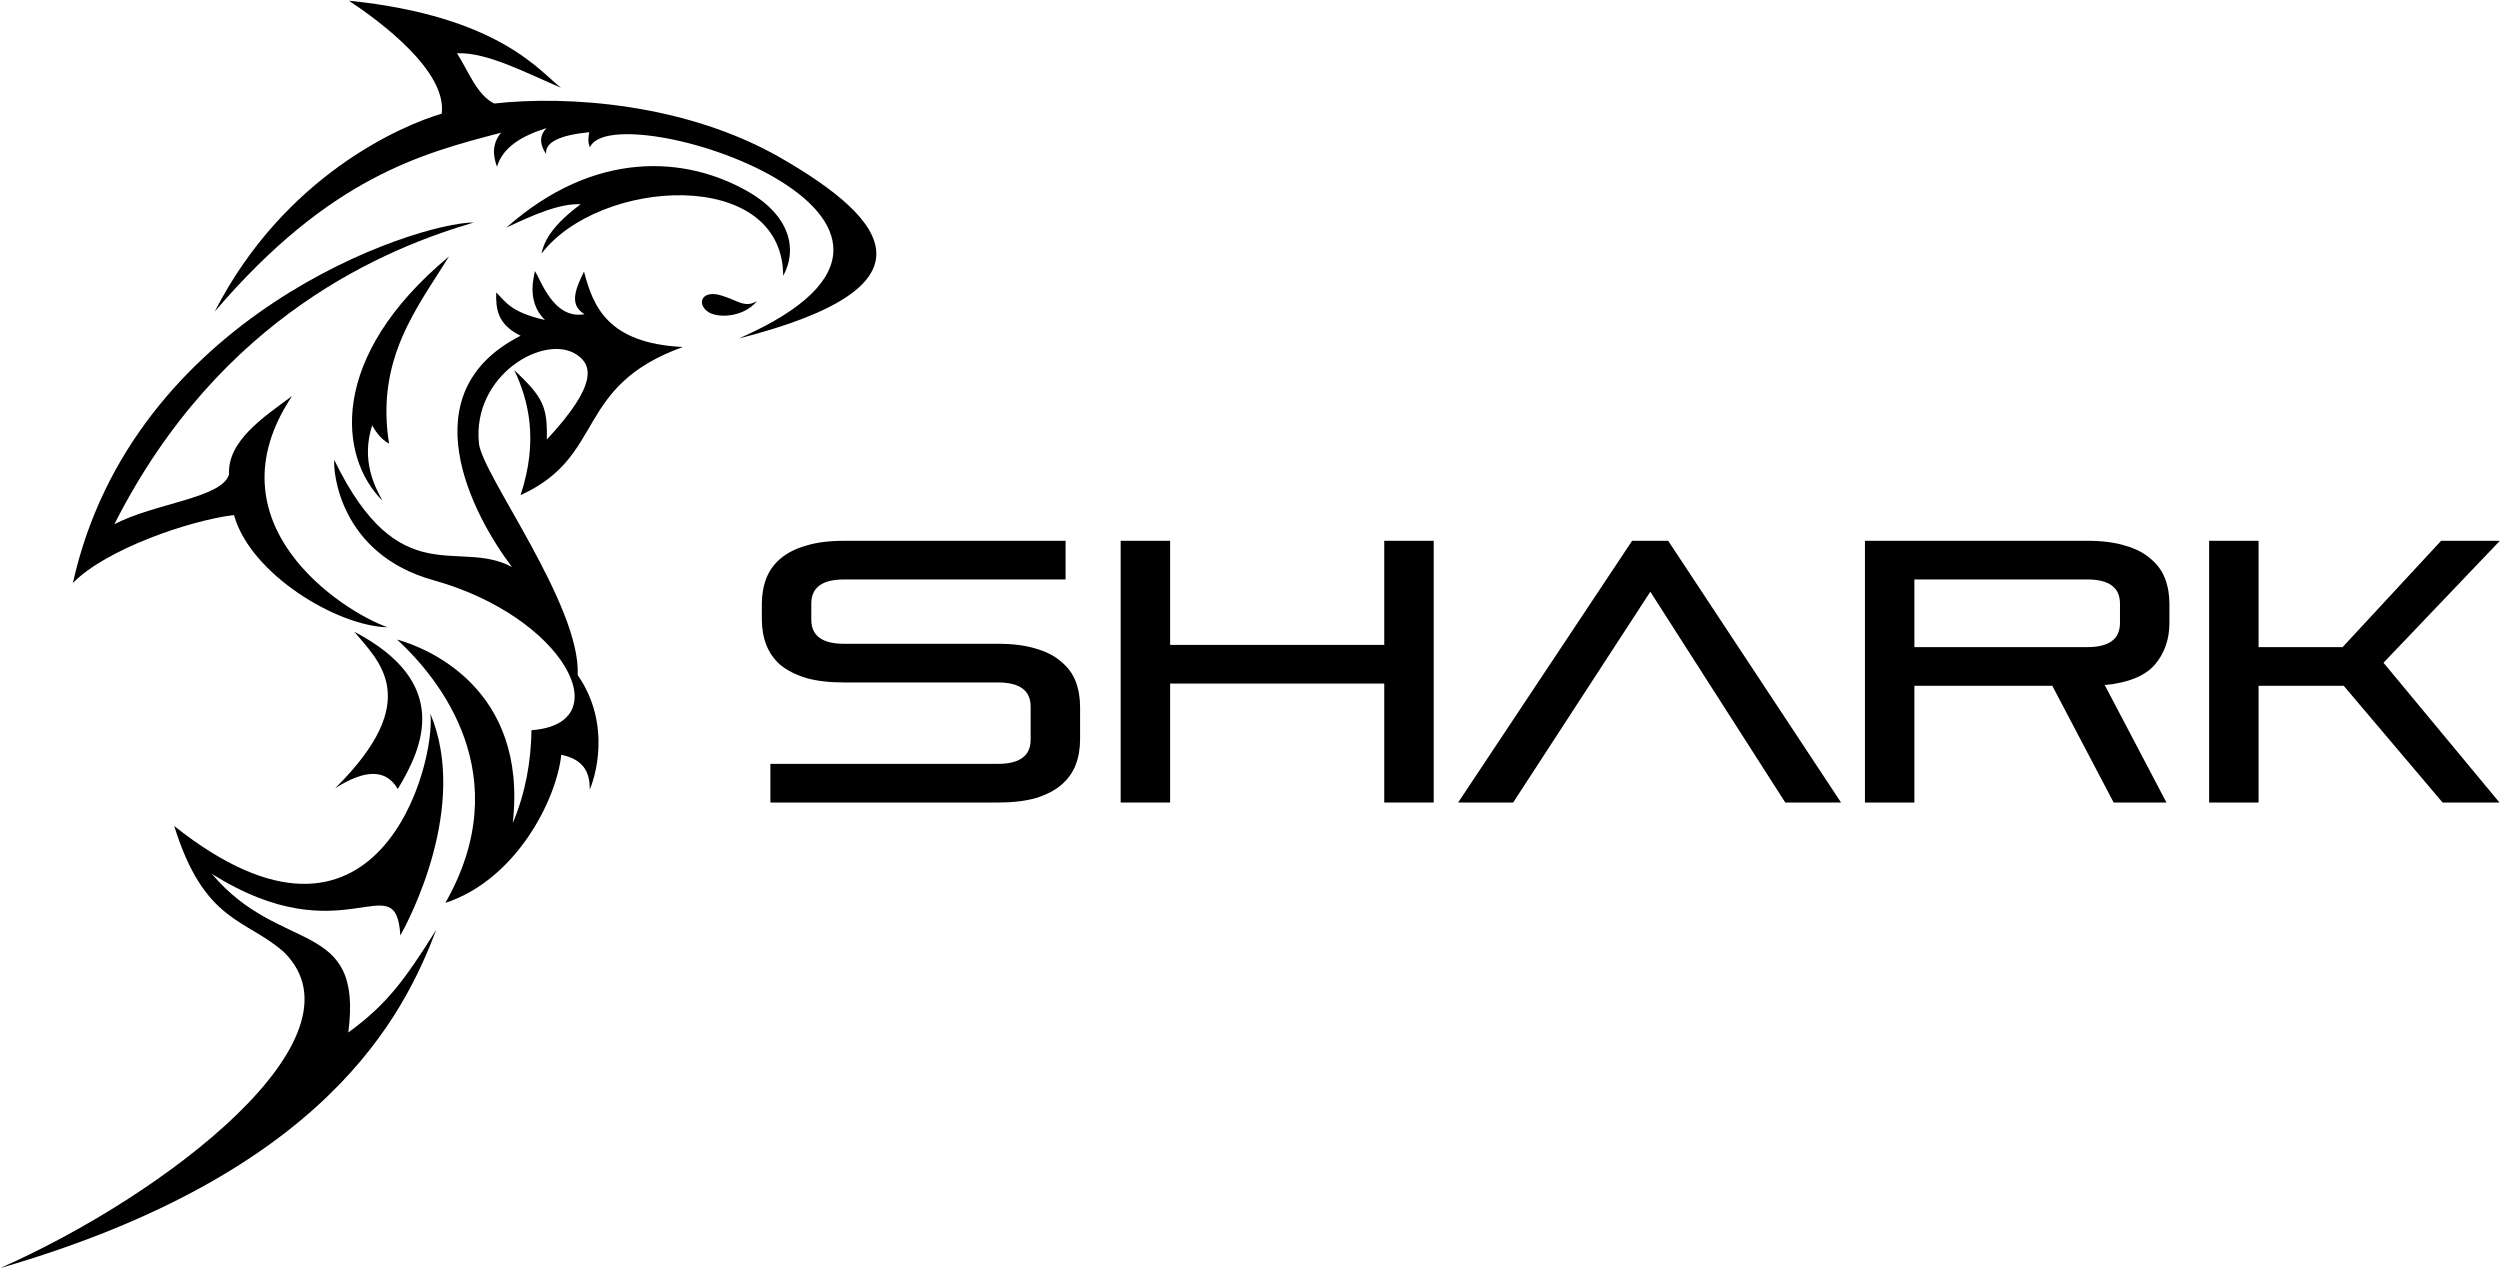 <?xml version="1.0" encoding="UTF-8" standalone="no"?>
<!-- Created with Inkscape (http://www.inkscape.org/) -->

<svg
   version="1.1"
   id="svg2"
   xml:space="preserve"
   width="2181.434"
   height="1106.213"
   viewBox="0 0 2181.434 1106.213"
   sodipodi:docname="logo.svg"
   inkscape:version="1.1.2 (0a00cf5339, 2022-02-04, custom)"
   inkscape:export-filename="/home/alvaro/Desktop/SharkPCB/sharkLogo/shark.png"
   inkscape:export-xdpi="1000"
   inkscape:export-ydpi="1000"
   xmlns:inkscape="http://www.inkscape.org/namespaces/inkscape"
   xmlns:sodipodi="http://sodipodi.sourceforge.net/DTD/sodipodi-0.dtd"
   xmlns="http://www.w3.org/2000/svg"
   xmlns:svg="http://www.w3.org/2000/svg"
   xmlns:rdf="http://www.w3.org/1999/02/22-rdf-syntax-ns#"
   xmlns:cc="http://creativecommons.org/ns#"
   xmlns:dc="http://purl.org/dc/elements/1.1/"><defs
     id="defs6" /><sodipodi:namedview
     pagecolor="#ffffff"
     bordercolor="#666666"
     borderopacity="1"
     objecttolerance="10"
     gridtolerance="10"
     guidetolerance="10"
     inkscape:pageopacity="0"
     inkscape:pageshadow="2"
     inkscape:window-width="1920"
     inkscape:window-height="1043"
     id="namedview4"
     showgrid="false"
     inkscape:zoom="0.14866306"
     inkscape:cx="1227.6083"
     inkscape:cy="1052.7161"
     inkscape:window-x="1920"
     inkscape:window-y="305"
     inkscape:window-maximized="1"
     inkscape:current-layer="g10"
     fit-margin-top="0"
     fit-margin-left="0"
     fit-margin-right="0"
     fit-margin-bottom="0"
     inkscape:pagecheckerboard="0" /><g
     id="g10"
     inkscape:groupmode="layer"
     inkscape:label="shark"
     transform="matrix(1.333,0,0,-1.333,-15.609,2499.302)"><g
       style="fill:#000000;fill-opacity:1"
       inkscape:export-ydpi="500"
       inkscape:export-xdpi="500"
       id="g863"
       transform="translate(0,1039.263)"><path
         inkscape:connector-curvature="0"
         id="path847"
         style="fill:#000000;fill-opacity:1;fill-rule:evenodd;stroke:none"
         d="m 507.277,638.667 c -8.578,-10.844 -26.945,-11.922 -33.199,-6.277 -6.25,5.644 -2.148,13.16 9.059,10.086 11.207,-3.078 16.008,-8.895 24.14,-3.809 z" /><path
         inkscape:connector-curvature="0"
         id="path849"
         style="fill:#000000;fill-opacity:1;fill-rule:evenodd;stroke:none"
         d="m 240.121,835.214 c 99.113,-10.129 125.637,-47.211 138.809,-56.965 -21.602,9.055 -48.508,23.555 -68.071,22.543 7.719,-12.086 13.028,-27.258 24.332,-32.875 48.047,5.383 125.832,0.094 188.067,-35.855 70.305,-40.618 104.523,-84.243 -27.867,-117.922 177.601,77.742 -82.149,160.988 -97.516,125.113 -1.434,3.172 -1.105,6.652 -0.402,9.895 -19.735,-1.938 -29.153,-6.731 -28.278,-14.375 -5.058,7.777 -3.668,12.921 0.211,17.054 -16.133,-5.097 -28.605,-12.48 -32.363,-25.316 -2.684,7.39 -3.402,14.808 2.633,22.316 -51.02,-13.488 -111.785,-28.543 -187.453,-117.164 45.898,89.641 123.468,122.25 148.617,129.61 3.59,27.859 -40.195,60.343 -60.719,73.941 z" /><path
         inkscape:connector-curvature="0"
         id="path851"
         style="fill:#000000;fill-opacity:1;fill-rule:evenodd;stroke:none"
         d="m 343.172,686.683 c 17.555,8.316 34.82,15.933 48.641,15.301 -17.735,-13.168 -23.805,-23.282 -25.598,-32.278 37.855,49.563 157.926,56.985 158.16,-14.586 9.258,16.633 5.18,38.774 -22.492,54.852 -41.047,23.851 -100.973,27.902 -158.711,-23.289 z" /><path
         inkscape:connector-curvature="0"
         id="path853"
         style="fill:#000000;fill-opacity:1;fill-rule:evenodd;stroke:none"
         d="M 321.922,690.058 C 283.848,689.944 98.449,629.359 59.414,454.046 c 21.301,21.93 75.953,40.898 105.457,44.512 10.844,-39.004 67.965,-72.864 100.535,-73.473 -30.008,10.563 -118.14,68.008 -62.484,151.383 -18.75,-13.914 -42.332,-29.332 -41.309,-51.356 -4.531,-15.605 -49.511,-18.933 -75.062,-32.64 69.387,137.375 179.605,181.265 235.371,197.586 z" /><path
         inkscape:connector-curvature="0"
         id="path855"
         style="fill:#000000;fill-opacity:1;fill-rule:evenodd;stroke:none"
         d="m 305.621,667.804 c -79.48,-66.008 -72.223,-131.52 -43.547,-159.852 -4.898,8.84 -14.156,26.203 -6.769,49.285 2.687,-4.582 5.699,-8.976 11.097,-11.992 -9.023,55.77 18.868,89.524 39.219,122.559 z" /><path
         inkscape:connector-curvature="0"
         id="path857"
         style="fill:#000000;fill-opacity:1;fill-rule:evenodd;stroke:none"
         d="m 243.629,422.163 c 15.75,-19.129 46.031,-44.5 -12.566,-102.496 19.339,12.399 33.289,12.856 41.023,-0.449 16.918,27.887 34.961,69.664 -28.457,102.945 z" /><path
         inkscape:connector-curvature="0"
         id="path859"
         style="fill:#000000;fill-opacity:1;fill-rule:evenodd;stroke:none"
         d="m 293.445,368.468 c 25.176,-60.25 -13.527,-134.277 -19.679,-145.113 -2.93,47.812 -36.598,-14.375 -123.422,40.343 44.957,-53.39 99.14,-28.449 89.371,-103.855 25.414,18.422 37.144,34.766 57.609,67.293 C 275.977,171.124 225.504,67.601 11.707,5.554 c 108.313,47.773 242.75,151.019 185.84,206.887 -24.586,21.933 -52.094,18.859 -71.793,82.554 133.426,-106.113 171.394,40.992 167.691,73.473 z" /><path
         inkscape:connector-curvature="0"
         id="path861"
         style="fill:#000000;fill-opacity:1;fill-rule:evenodd;stroke:none"
         d="m 458.715,608.546 c -71.77,-25.957 -49.902,-71.441 -106.246,-96.961 11.886,35.762 5.219,62.25 -4.149,81.875 19.071,-18.043 21.77,-23.926 21.336,-45.508 33.793,36.34 29.641,49.035 19.336,55.731 -21.129,13.734 -68.383,-13.692 -63.758,-58.317 2.11,-20.363 66.801,-106.148 64.625,-151.59 22.95,-33.042 10.614,-69.078 7.868,-74.91 0.199,11.719 -4.332,19.715 -18.618,22.754 -3.031,-29.191 -29.386,-81.707 -75.871,-96.961 47.344,82.989 -3.203,146.235 -31.582,172.371 19.078,-5.296 85.774,-31.586 75.688,-120.211 8.41,20.02 11.941,40.348 12.281,60.883 58.164,4.223 21.441,74.34 -64.273,98.199 -61.305,17.071 -65.641,71.215 -64.844,78.708 42.648,-87.833 81.211,-51.114 116.336,-70.102 -26.239,34.723 -67.84,114.16 5.664,151.398 -15.445,7.563 -16.227,17.86 -15.988,28.344 6.453,-6.246 9.16,-12.785 31.941,-18.035 -13.07,12.609 -6.488,30.402 -6.652,32.086 3.843,-5.535 12.109,-32.016 32.539,-28.274 -10.989,6.379 -5.047,17.938 -0.364,27.938 5.836,-22.242 15.012,-47.063 64.731,-49.418 z" /></g><g
       aria-label="Sharkpcb"
       transform="matrix(6.084,0,0,-6.084,6936.749,3115.263)"
       style="font-style:normal;font-weight:normal;font-size:40px;line-height:1.25;font-family:sans-serif;letter-spacing:0px;word-spacing:0px;fill:#000000;fill-opacity:1;stroke:none"
       id="flowRoot871"><path
         d="m -1055.349,290.211 v -4.16 h 24.48 q 3.52,0 3.52,-2.6 v -3.56 q 0,-2.6 -3.52,-2.6 h -16.56 q -2.4,0 -4.08,-0.48 -1.68,-0.52 -2.76,-1.4 -1.04,-0.92 -1.52,-2.16 -0.48,-1.24 -0.48,-2.76 v -1.64 q 0,-1.52 0.48,-2.76 0.48,-1.24 1.52,-2.12 1.08,-0.92 2.76,-1.4 1.68,-0.52 4.08,-0.52 h 23.84 v 4.16 h -23.84 q -3.52,0 -3.52,2.6 v 1.72 q 0,2.6 3.52,2.6 h 16.56 q 2.4,0 4.08,0.52 1.68,0.48 2.72,1.4 1.08,0.88 1.56,2.12 0.48,1.24 0.48,2.76 v 3.48 q 0,1.52 -0.48,2.76 -0.48,1.24 -1.56,2.16 -1.04,0.88 -2.72,1.4 -1.68,0.48 -4.08,0.48 z"
         style="font-style:normal;font-variant:normal;font-weight:normal;font-stretch:normal;font-family:Pirulen;-inkscape-font-specification:Pirulen;fill:#000000;fill-opacity:1"
         id="path873"
         inkscape:connector-curvature="0" /><path
         d="m -1017.662,290.211 z m 28.36,0 v -12.8 h -23.04 v 12.8 h -5.32 v -28.16 h 5.32 v 11.2 h 23.04 v -11.2 h 5.32 v 28.16 z"
         style="font-style:normal;font-variant:normal;font-weight:normal;font-stretch:normal;font-family:Pirulen;-inkscape-font-specification:Pirulen;fill:#000000;fill-opacity:1"
         id="path875"
         inkscape:connector-curvature="0" /><path
         d="m -981.355,290.211 z m 35.2,0 -14.52,-22.68 -14.76,22.68 h -5.92 l 18.72,-28.16 h 3.88 l 18.6,28.16 z"
         style="font-style:normal;font-variant:normal;font-weight:normal;font-stretch:normal;font-family:Pirulen;-inkscape-font-specification:Pirulen;fill:#000000;fill-opacity:1"
         id="path877"
         inkscape:connector-curvature="0" /><path
         d="m -937.584,290.211 z m 26.76,0 -6.6,-12.56 h -14.84 v 12.56 h -5.32 v -28.16 h 23.92 q 2.4,0 4.08,0.52 1.68,0.48 2.72,1.4 1.08,0.88 1.56,2.12 0.48,1.24 0.48,2.76 v 2 q 0,2.72 -1.6,4.56 -1.6,1.8 -5.36,2.16 l 6.64,12.64 z m 0.68,-21.4 q 0,-2.6 -3.52,-2.6 h -18.6 v 7.28 h 18.6 q 3.52,0 3.52,-2.6 z"
         style="font-style:normal;font-variant:normal;font-weight:normal;font-stretch:normal;font-family:Pirulen;-inkscape-font-specification:Pirulen;fill:#000000;fill-opacity:1"
         id="path879"
         inkscape:connector-curvature="0" /><path
         d="m -900.552,290.211 z m 25.12,0 -10.64,-12.56 h -9.16 v 12.56 h -5.32 v -28.16 h 5.32 v 11.44 h 9.04 l 10.6,-11.44 h 6.32 l -12.52,13.12 12.48,15.04 z"
         style="font-style:normal;font-variant:normal;font-weight:normal;font-stretch:normal;font-family:Pirulen;-inkscape-font-specification:Pirulen;fill:#000000;fill-opacity:1"
         id="path881"
         inkscape:connector-curvature="0" /></g></g></svg>
